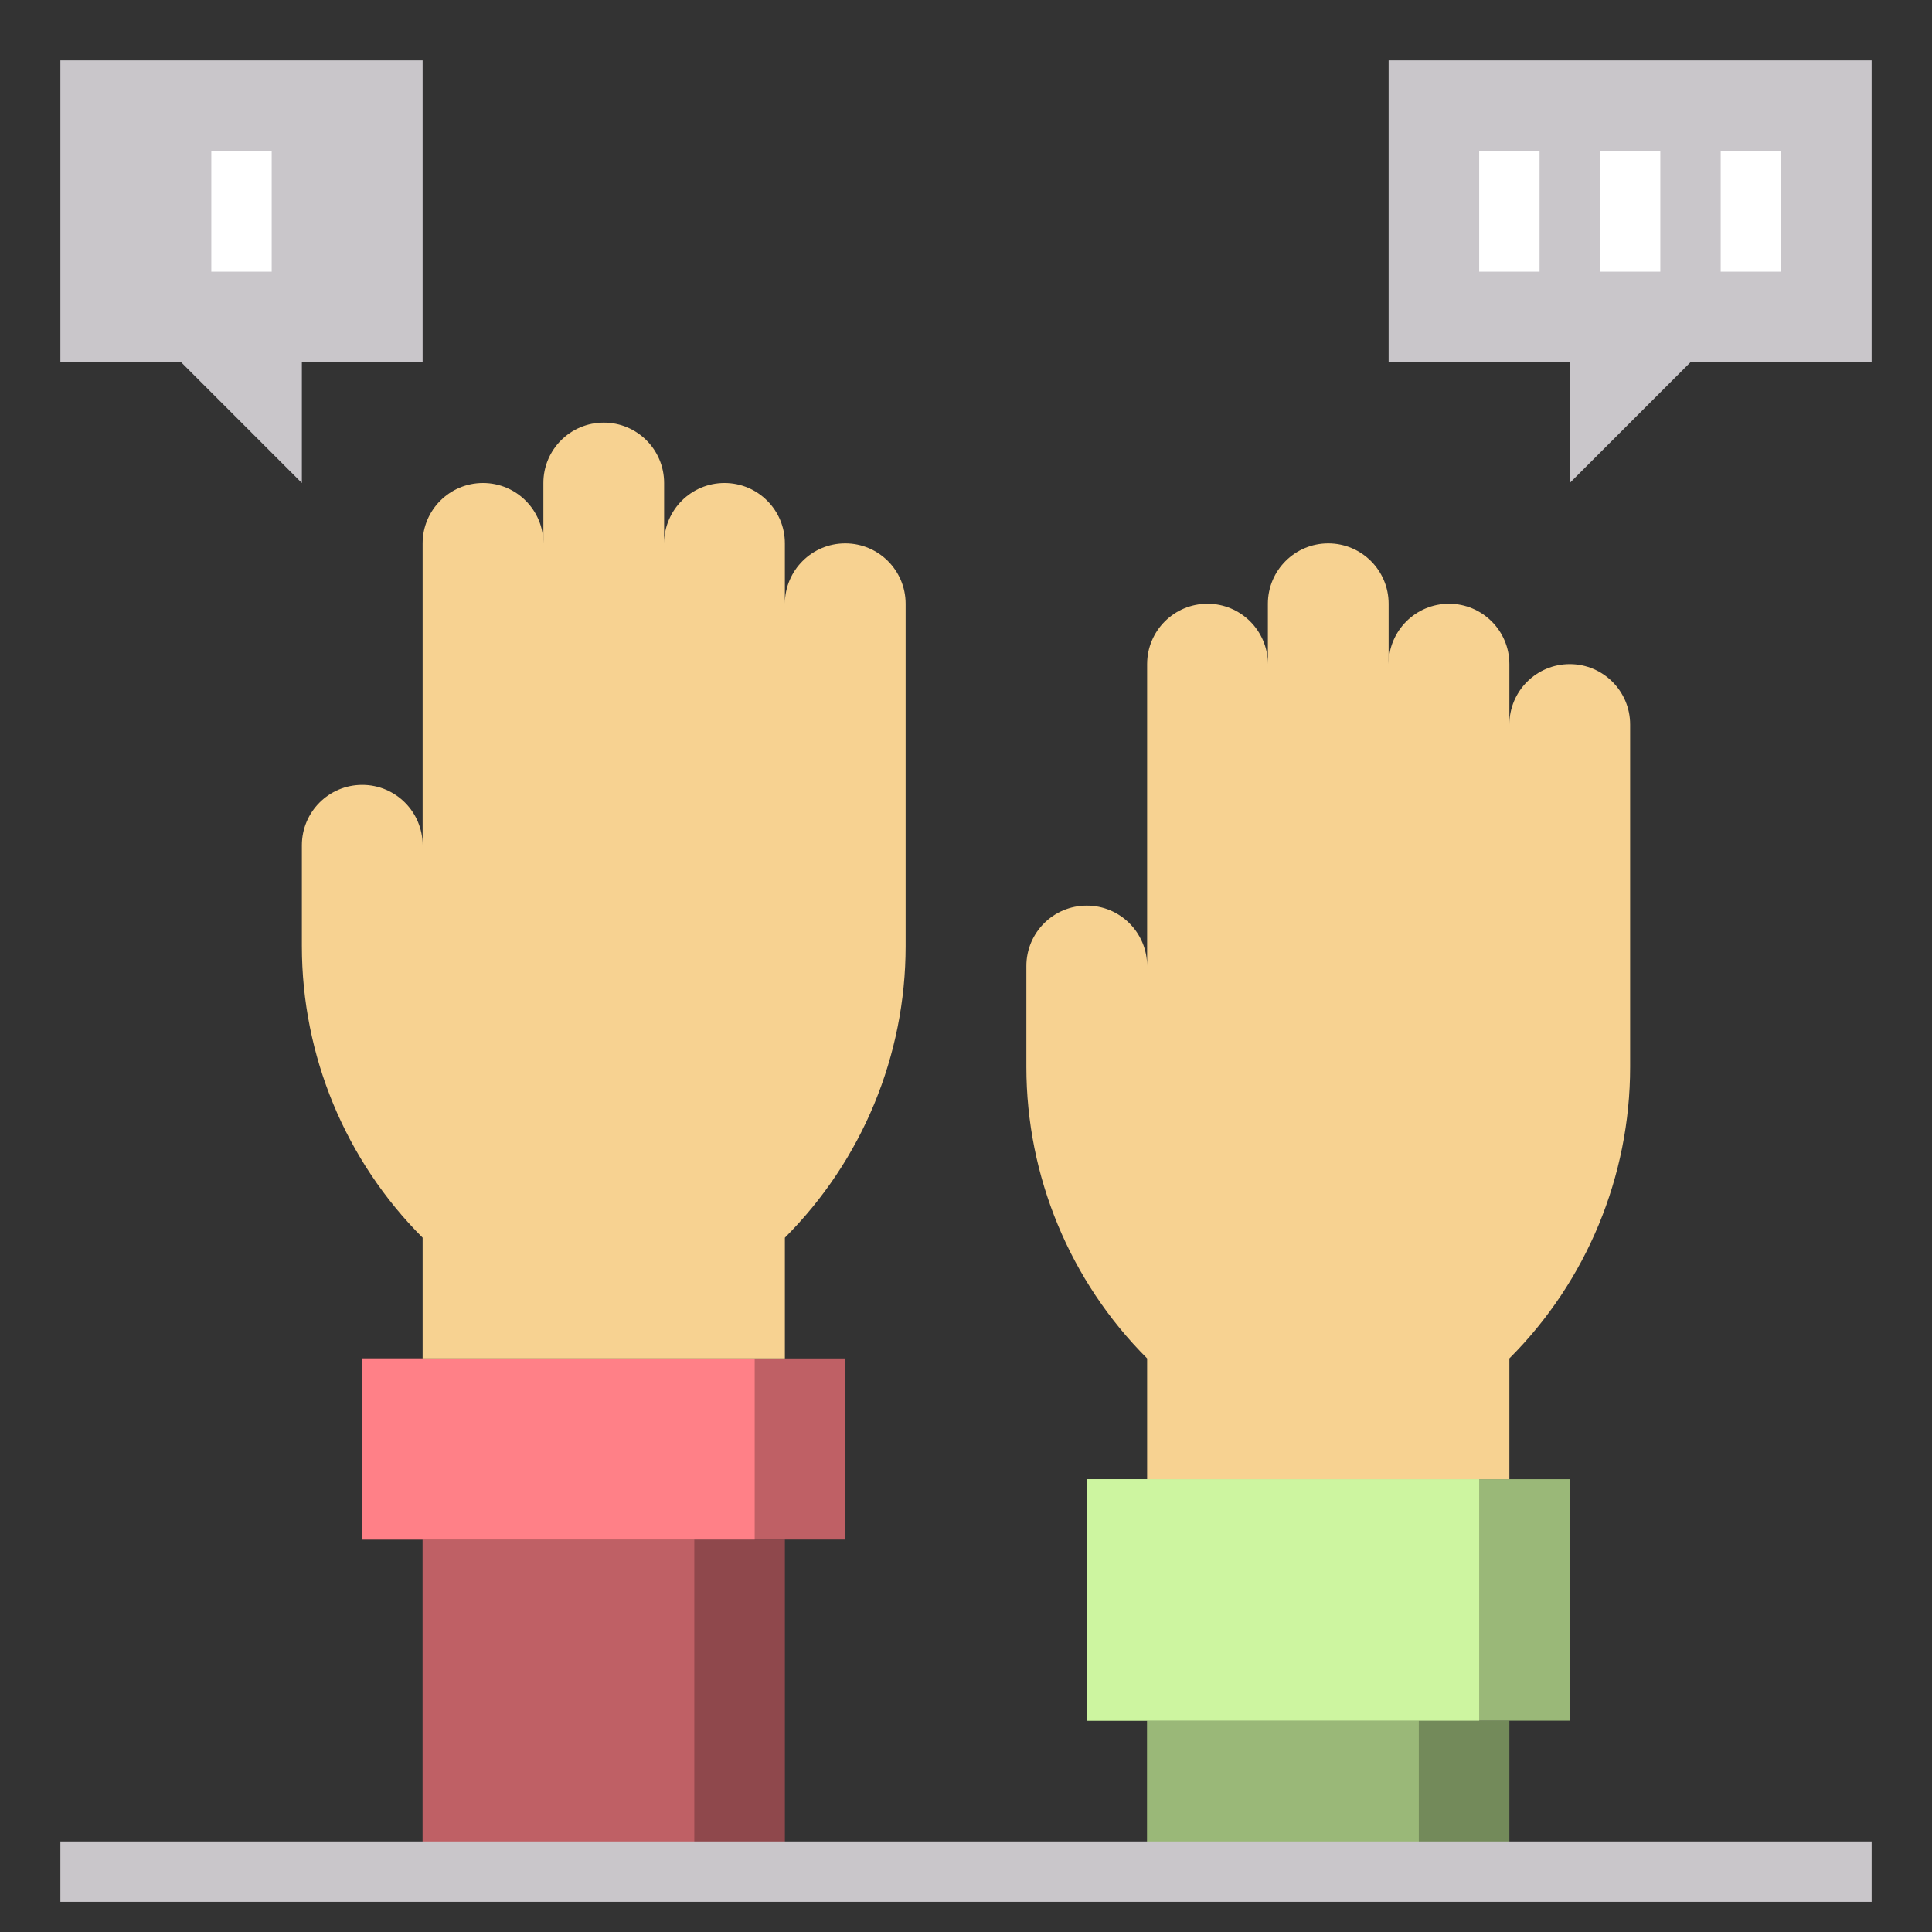<svg id="Layer_3" enable-background="new 0 0 64 64" height="512" viewBox="0 0 64 64" width="512" xmlns="http://www.w3.org/2000/svg"><rect x="0" y="0" width="64" height="64" fill="#333333" stroke="none"/><path d="m14 12v-10h-12v10h4l4 4v-4z" fill="#c9c6ca"/><path d="m46 12v-10h16v10h-6l-4 4v-4z" fill="#c9c6ca"/><path d="m38 57h12v5h-12z" fill="#738a5a"/><path d="m38 57h9v5h-9z" fill="#9ab878"/><path d="m14 51h12v11h-12z" fill="#8f484c"/><path d="m14 51h9v11h-9z" fill="#bf6065"/><path d="m12 45h16v6h-16z" fill="#bf6065"/><path d="m12 45h13v6h-13z" fill="#ff8087"/><path d="m36 49h16v8h-16z" fill="#9ab878"/><path d="m36 49h13v8h-13z" fill="#cdf5a0"/><path d="m14 32v-14c0-1.105.895-2 2-2 1.105 0 2 .895 2 2v10-12c0-1.105.895-2 2-2 1.105 0 2 .895 2 2v12-10c0-1.105.895-2 2-2 1.105 0 2 .895 2 2v10-8c0-1.105.895-2 2-2 1.105 0 2 .895 2 2v11.343c0 3.622-1.439 7.096-4 9.657v4h-12v-4c-2.561-2.561-4-6.035-4-9.657v-3.343c0-1.105.895-2 2-2 1.105 0 2 .895 2 2v4c2.209 0 4 1.791 4 4" fill="#f7d291"/><path d="m38 36v-14c0-1.105.895-2 2-2 1.105 0 2 .895 2 2v10-12c0-1.105.895-2 2-2 1.105 0 2 .895 2 2v12-10c0-1.105.895-2 2-2 1.105 0 2 .895 2 2v10-8c0-1.105.895-2 2-2 1.105 0 2 .895 2 2v11.343c0 3.622-1.439 7.096-4 9.657v4h-12v-4c-2.561-2.561-4-6.035-4-9.657v-3.343c0-1.105.895-2 2-2 1.105 0 2 .895 2 2v4c2.209 0 4 1.791 4 4" fill="#f7d291"/><path d="m2 61h60v2h-60z" fill="#c9c6ca"/><g fill="#fff"><path d="m53 5h2v4h-2z"/><path d="m7 5h2v4h-2z"/><path d="m49 5h2v4h-2z"/><path d="m57 5h2v4h-2z"/></g></svg>